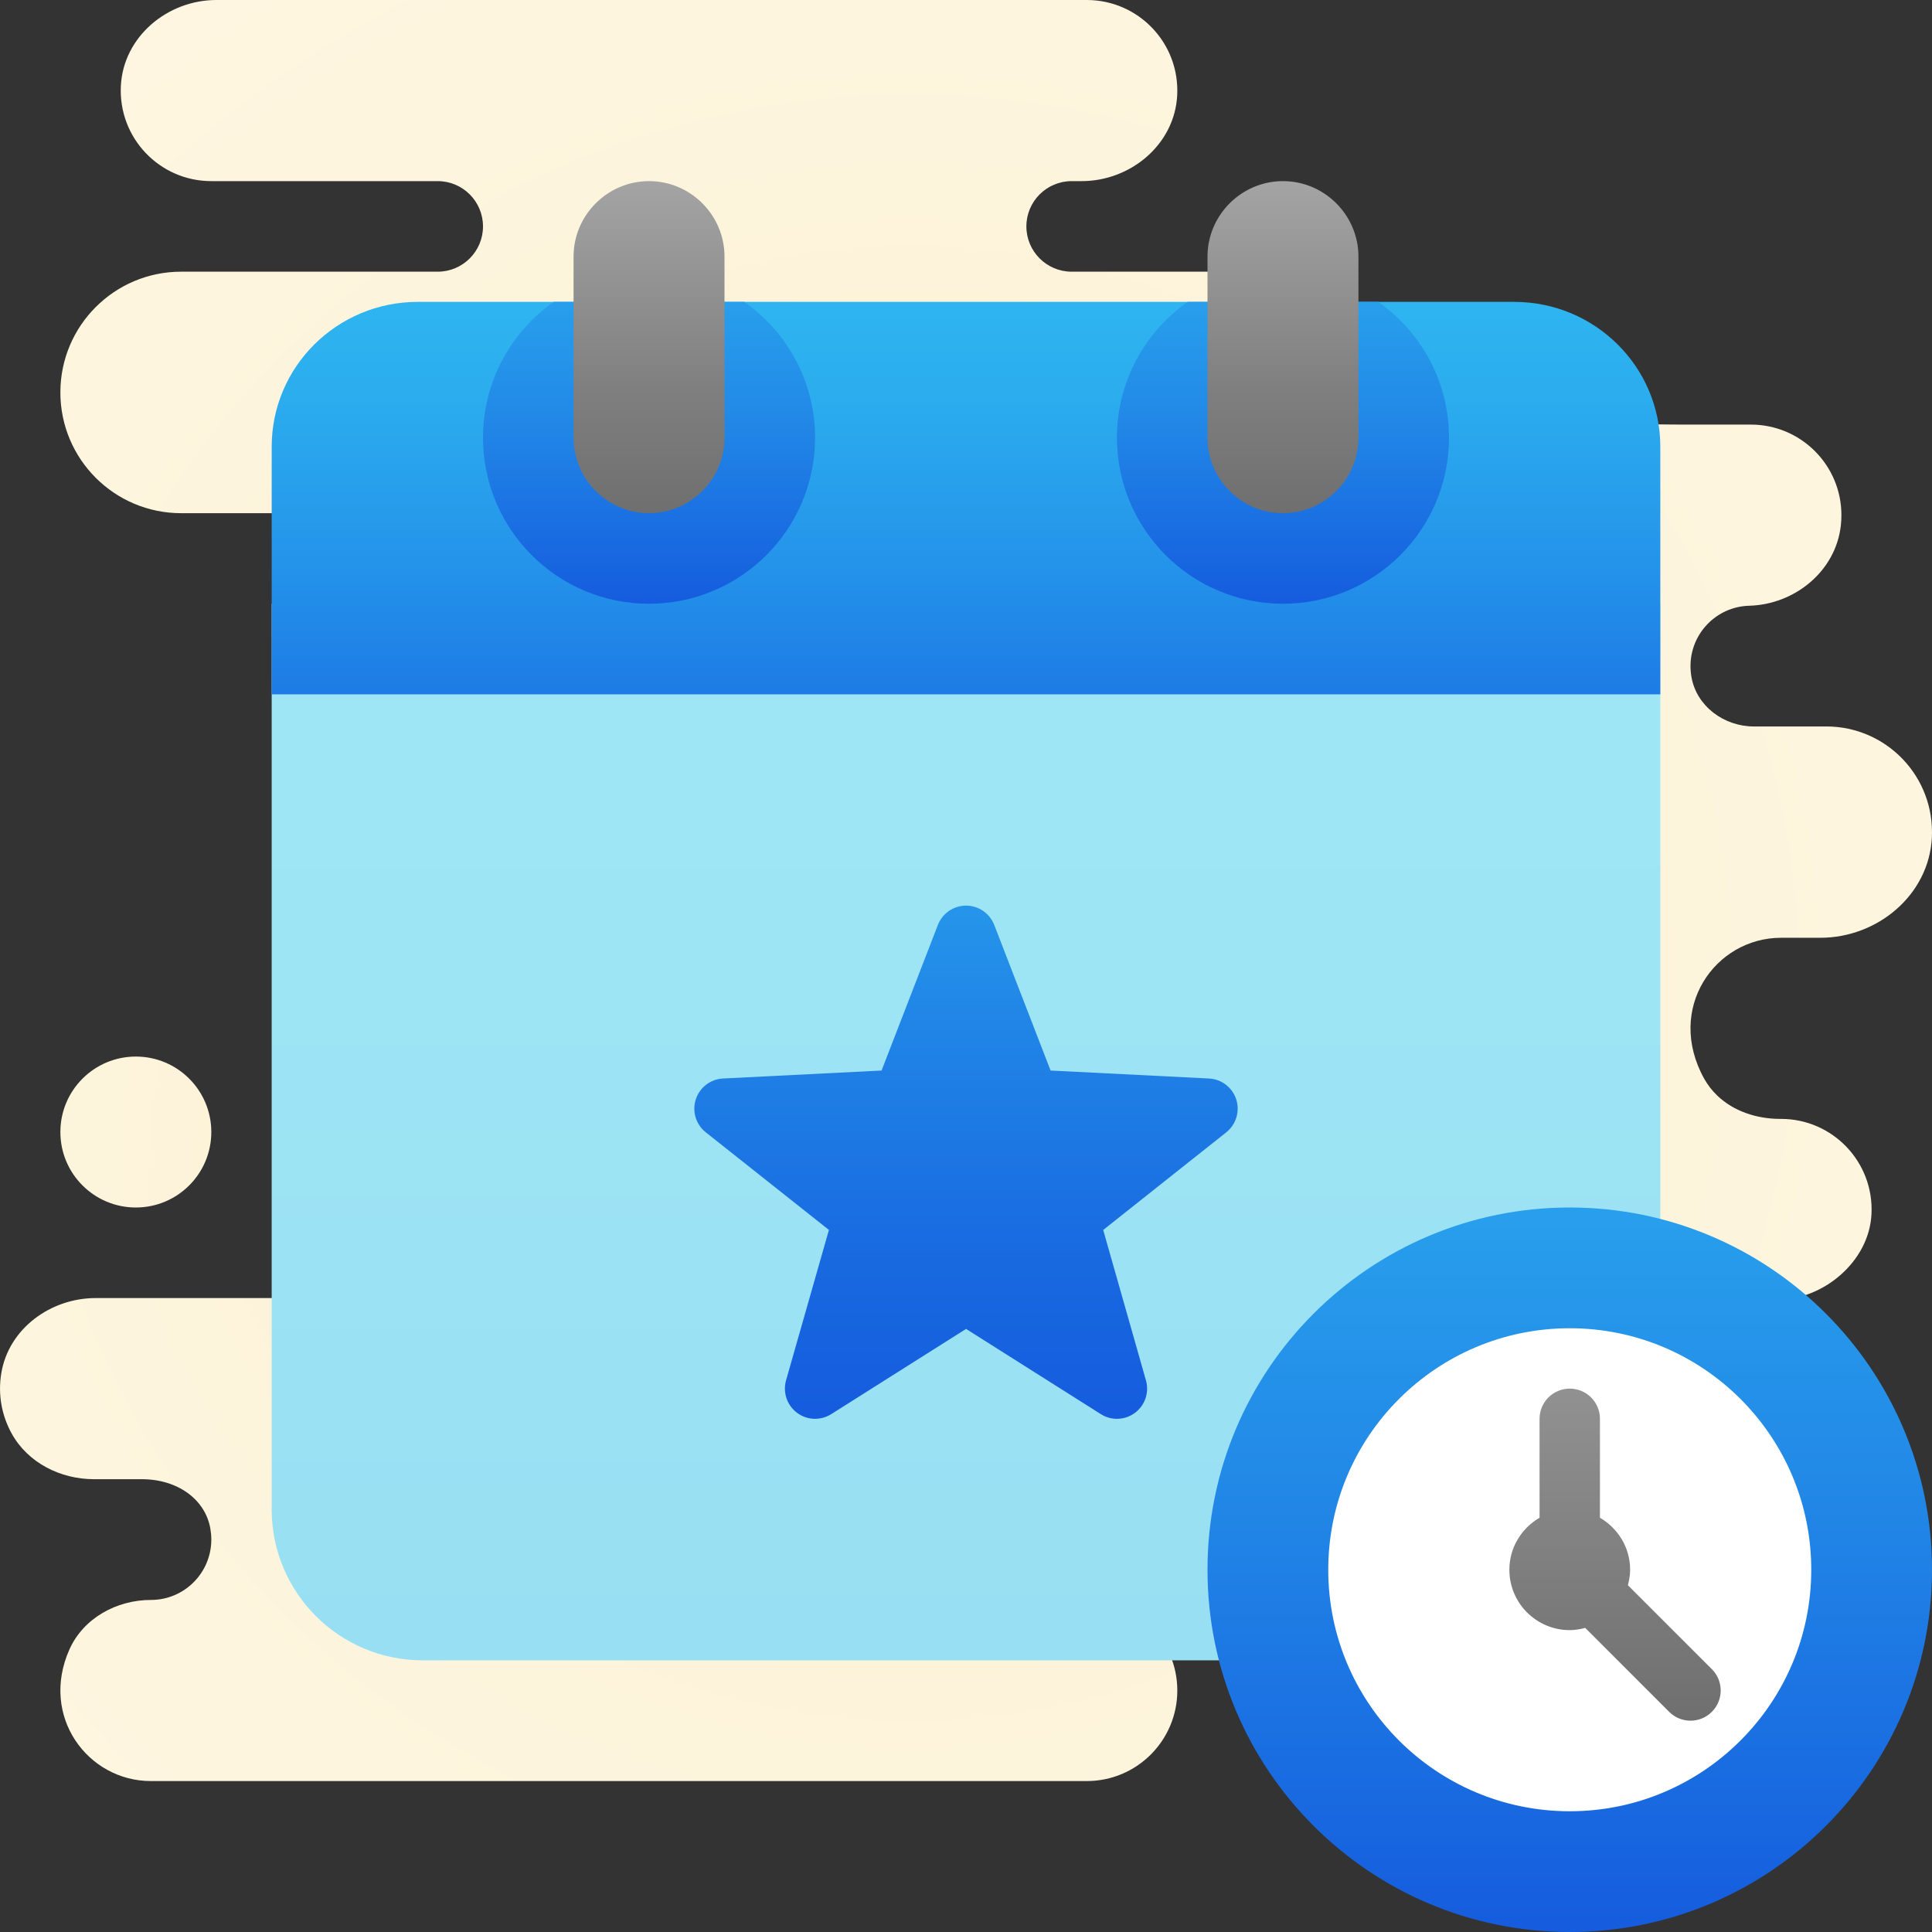 <svg xmlns="http://www.w3.org/2000/svg"  viewBox="0 0 64 64" width="64px" height="64px"><rect x="0" y="0" width="64" height="64" fill="#333333" stroke="none"/><radialGradient id="Totm6_OdUFJjgvi3sN1eMa" cx="30.167" cy="32.573" r="40.161" gradientUnits="userSpaceOnUse" spreadMethod="reflect"><stop offset="0" stop-color="#f4e9c3"/><stop offset=".219" stop-color="#f8eecd"/><stop offset=".644" stop-color="#fdf4dc"/><stop offset="1" stop-color="#fff6e1"/></radialGradient><path fill="url(#Totm6_OdUFJjgvi3sN1eMa)" d="M59,31.065l1.302,0c1.896,0,3.595-1.42,3.693-3.313c0.105-2.018-1.501-3.687-3.495-3.687 l-2.402,0c-0.982,0-1.892-0.664-2.065-1.631C56.011,22.308,56,22.183,56,22.061c0.002-1.084,0.867-1.966,1.944-1.995 c1.511-0.041,2.864-1.146,3.035-2.649c0.014-0.12,0.02-0.238,0.02-0.355c-0.001-1.655-1.344-2.997-3-2.997h-2.302 c-0.216,0-2.431-0.019-2.64-0.054C53.039,14.007,53.019,14.004,53,14v0.065V23H32v-9h12.858c0.218-0.844,0.268-1.755-0.473-2.86 C43.466,9.769,41.873,9,40.223,9L35.5,9C34.672,9,34,8.328,34,7.5C34,6.672,34.672,6,35.5,6l0.331,0 c1.625,0,3.08-1.217,3.165-2.839C39.086,1.43,37.711,0,36,0L7.169,0c-1.625,0-3.08,1.217-3.165,2.839C3.914,4.569,5.289,6,7,6h7.5 C15.328,6,16,6.672,16,7.5C16,8.328,15.328,9,14.5,9H6c-2.209,0-4,1.791-4,4l0,0v0c0,2.209,1.791,4,4,4h13v6h-7l1,10.554 c-0.536,0.401-0.917,0.99-0.987,1.688c-0.092,0.921,0.318,1.75,0.987,2.253v2.522c-0.014,0.074-0.021,0.149-0.013,0.225 C13.137,41.739,11.966,43,10.5,43l-7.33,0c-1.493,0-2.88,1.011-3.126,2.483c-0.122,0.731,0.022,1.423,0.343,2.005 C0.923,48.458,2.004,49,3.112,49h1.581c1.188,0,2.104,0.664,2.275,1.635C6.989,50.758,7,50.878,7,50.997 C7.001,52.103,6.106,53,5.001,53H5c-1.135,0-2.236,0.602-2.699,1.638C1.311,56.852,2.905,59,5,59h31c1.657,0,3-1.343,3-3v0 c0-1.657-1.343-3-3-3h-5V43l23,0.065l4.83,0c1.57,0,3.084-1.271,3.165-2.839c0.09-1.73-1.286-3.161-2.996-3.161h-0.013 c-0.006,0-0.011,0-0.017,0c-0.777,0-1.539-0.254-2.078-0.768c-0.17-0.162-0.318-0.35-0.438-0.564 C55.166,33.414,56.809,31.065,59,31.065z"/><radialGradient id="Totm6_OdUFJjgvi3sN1eMb" cx="30.167" cy="39.333" r="41.484" gradientUnits="userSpaceOnUse" spreadMethod="reflect"><stop offset="0" stop-color="#f4e9c3"/><stop offset=".219" stop-color="#f8eecd"/><stop offset=".644" stop-color="#fdf4dc"/><stop offset="1" stop-color="#fff6e1"/></radialGradient><path fill="url(#Totm6_OdUFJjgvi3sN1eMb)" d="M4.5,40C5.881,40,7,38.881,7,37.5C7,36.119,5.881,35,4.5,35S2,36.119,2,37.5 C2,38.881,3.119,40,4.5,40z"/><linearGradient id="Totm6_OdUFJjgvi3sN1eMc" x1="32" x2="32" y1="55" y2="20" gradientUnits="userSpaceOnUse" spreadMethod="reflect"><stop offset="0" stop-color="#99dff3"/><stop offset="1" stop-color="#9fe7f6"/></linearGradient><path fill="url(#Totm6_OdUFJjgvi3sN1eMc)" d="M9,50V20h46v30c0,2.761-2.239,5-5,5H14C11.239,55,9,52.761,9,50z"/><linearGradient id="Totm6_OdUFJjgvi3sN1eMd" x1="32" x2="32" y1="23" y2="10" gradientUnits="userSpaceOnUse" spreadMethod="reflect"><stop offset="0" stop-color="#1d7be5"/><stop offset=".326" stop-color="#2493ea"/><stop offset=".745" stop-color="#2bacee"/><stop offset="1" stop-color="#2eb5f0"/></linearGradient><path fill="url(#Totm6_OdUFJjgvi3sN1eMd)" d="M55,14.8V23H9v-8.2c0-2.653,2.166-4.8,4.842-4.8h36.316C52.834,10,55,12.147,55,14.8"/><linearGradient id="Totm6_OdUFJjgvi3sN1eMe" x1="21.5" x2="21.5" y1="20" y2="10" gradientUnits="userSpaceOnUse" spreadMethod="reflect"><stop offset="0" stop-color="#155cde"/><stop offset=".625" stop-color="#2289e7"/><stop offset="1" stop-color="#289fec"/></linearGradient><path fill="url(#Totm6_OdUFJjgvi3sN1eMe)" d="M24.655,10h-6.311C16.928,10.995,16,12.638,16,14.5c0,3.036,2.464,5.5,5.5,5.5 s5.5-2.464,5.5-5.5C27,12.638,26.072,10.995,24.655,10z"/><linearGradient id="Totm6_OdUFJjgvi3sN1eMf" x1="21.5" x2="21.5" y1="6" y2="17" gradientUnits="userSpaceOnUse" spreadMethod="reflect"><stop offset="0" stop-color="#a4a4a4"/><stop offset=".58" stop-color="#828282"/><stop offset=".63" stop-color="#7f7f7f"/><stop offset="1" stop-color="#6f6f6f"/></linearGradient><path fill="url(#Totm6_OdUFJjgvi3sN1eMf)" d="M21.5,17L21.5,17c-1.375,0-2.5-1.125-2.5-2.5v-6C19,7.125,20.125,6,21.5,6h0 C22.875,6,24,7.125,24,8.5v6C24,15.875,22.875,17,21.5,17z"/><linearGradient id="Totm6_OdUFJjgvi3sN1eMg" x1="42.5" x2="42.5" y1="20" y2="10" gradientUnits="userSpaceOnUse" spreadMethod="reflect"><stop offset="0" stop-color="#155cde"/><stop offset=".625" stop-color="#2289e7"/><stop offset="1" stop-color="#289fec"/></linearGradient><path fill="url(#Totm6_OdUFJjgvi3sN1eMg)" d="M45.655,10h-6.311C37.928,10.995,37,12.638,37,14.5c0,3.036,2.464,5.5,5.5,5.5 s5.5-2.464,5.5-5.5C48,12.638,47.072,10.995,45.655,10z"/><linearGradient id="Totm6_OdUFJjgvi3sN1eMh" x1="42.5" x2="42.5" y1="6" y2="17" gradientUnits="userSpaceOnUse" spreadMethod="reflect"><stop offset="0" stop-color="#a4a4a4"/><stop offset=".58" stop-color="#828282"/><stop offset=".63" stop-color="#7f7f7f"/><stop offset="1" stop-color="#6f6f6f"/></linearGradient><path fill="url(#Totm6_OdUFJjgvi3sN1eMh)" d="M42.5,17L42.5,17c-1.375,0-2.5-1.125-2.5-2.5v-6C40,7.125,41.125,6,42.5,6h0 C43.875,6,45,7.125,45,8.5v6C45,15.875,43.875,17,42.5,17z"/><linearGradient id="Totm6_OdUFJjgvi3sN1eMi" x1="32" x2="32" y1="47.001" y2="30" gradientUnits="userSpaceOnUse" spreadMethod="reflect"><stop offset="0" stop-color="#155cde"/><stop offset=".287" stop-color="#1868e0"/><stop offset=".8" stop-color="#2187e7"/><stop offset="1" stop-color="#2595ea"/></linearGradient><path fill="url(#Totm6_OdUFJjgvi3sN1eMi)" d="M40.952,36.42c-0.127-0.396-0.486-0.672-0.902-0.693l-5.248-0.264l-1.867-4.824 C32.785,30.254,32.415,30,32.002,30s-0.783,0.254-0.933,0.639l-1.866,4.824l-5.253,0.264c-0.416,0.021-0.775,0.298-0.902,0.694 s0.005,0.83,0.331,1.088l4.08,3.234l-1.42,4.982c-0.113,0.399,0.031,0.827,0.363,1.075c0.332,0.25,0.781,0.266,1.133,0.045 l4.467-2.823l4.463,2.822C36.628,46.948,36.813,47,36.999,47c0.211,0,0.422-0.066,0.599-0.199c0.332-0.248,0.477-0.676,0.363-1.074 l-1.416-4.983l4.076-3.234C40.947,37.25,41.079,36.816,40.952,36.42z"/><g><path fill="#fff" d="M52 42A10 10 0 1 0 52 62A10 10 0 1 0 52 42Z"/><linearGradient id="Totm6_OdUFJjgvi3sN1eMj" x1="52" x2="52" y1="64" y2="40" gradientUnits="userSpaceOnUse" spreadMethod="reflect"><stop offset="0" stop-color="#155cde"/><stop offset=".625" stop-color="#2289e7"/><stop offset="1" stop-color="#289fec"/></linearGradient><path fill="url(#Totm6_OdUFJjgvi3sN1eMj)" d="M52,40c-6.627,0-12,5.373-12,12s5.373,12,12,12s12-5.373,12-12S58.627,40,52,40z M52,60 c-4.418,0-8-3.582-8-8s3.582-8,8-8s8,3.582,8,8S56.418,60,52,60z"/><linearGradient id="Totm6_OdUFJjgvi3sN1eMk" x1="53.5" x2="53.5" y1="46" y2="57" gradientUnits="userSpaceOnUse" spreadMethod="reflect"><stop offset="0" stop-color="#919191"/><stop offset="1" stop-color="#6f6f6f"/></linearGradient><path fill="url(#Totm6_OdUFJjgvi3sN1eMk)" d="M56.707,55.293l-2.781-2.781C53.969,52.347,54,52.178,54,52c0-0.738-0.405-1.376-1-1.723V47 c0-0.553-0.447-1-1-1s-1,0.447-1,1v3.277c-0.595,0.346-1,0.984-1,1.723c0,1.105,0.895,2,2,2c0.178,0,0.347-0.031,0.512-0.074 l2.781,2.781C55.488,56.902,55.744,57,56,57s0.512-0.098,0.707-0.293C57.098,56.316,57.098,55.684,56.707,55.293z"/></g></svg>